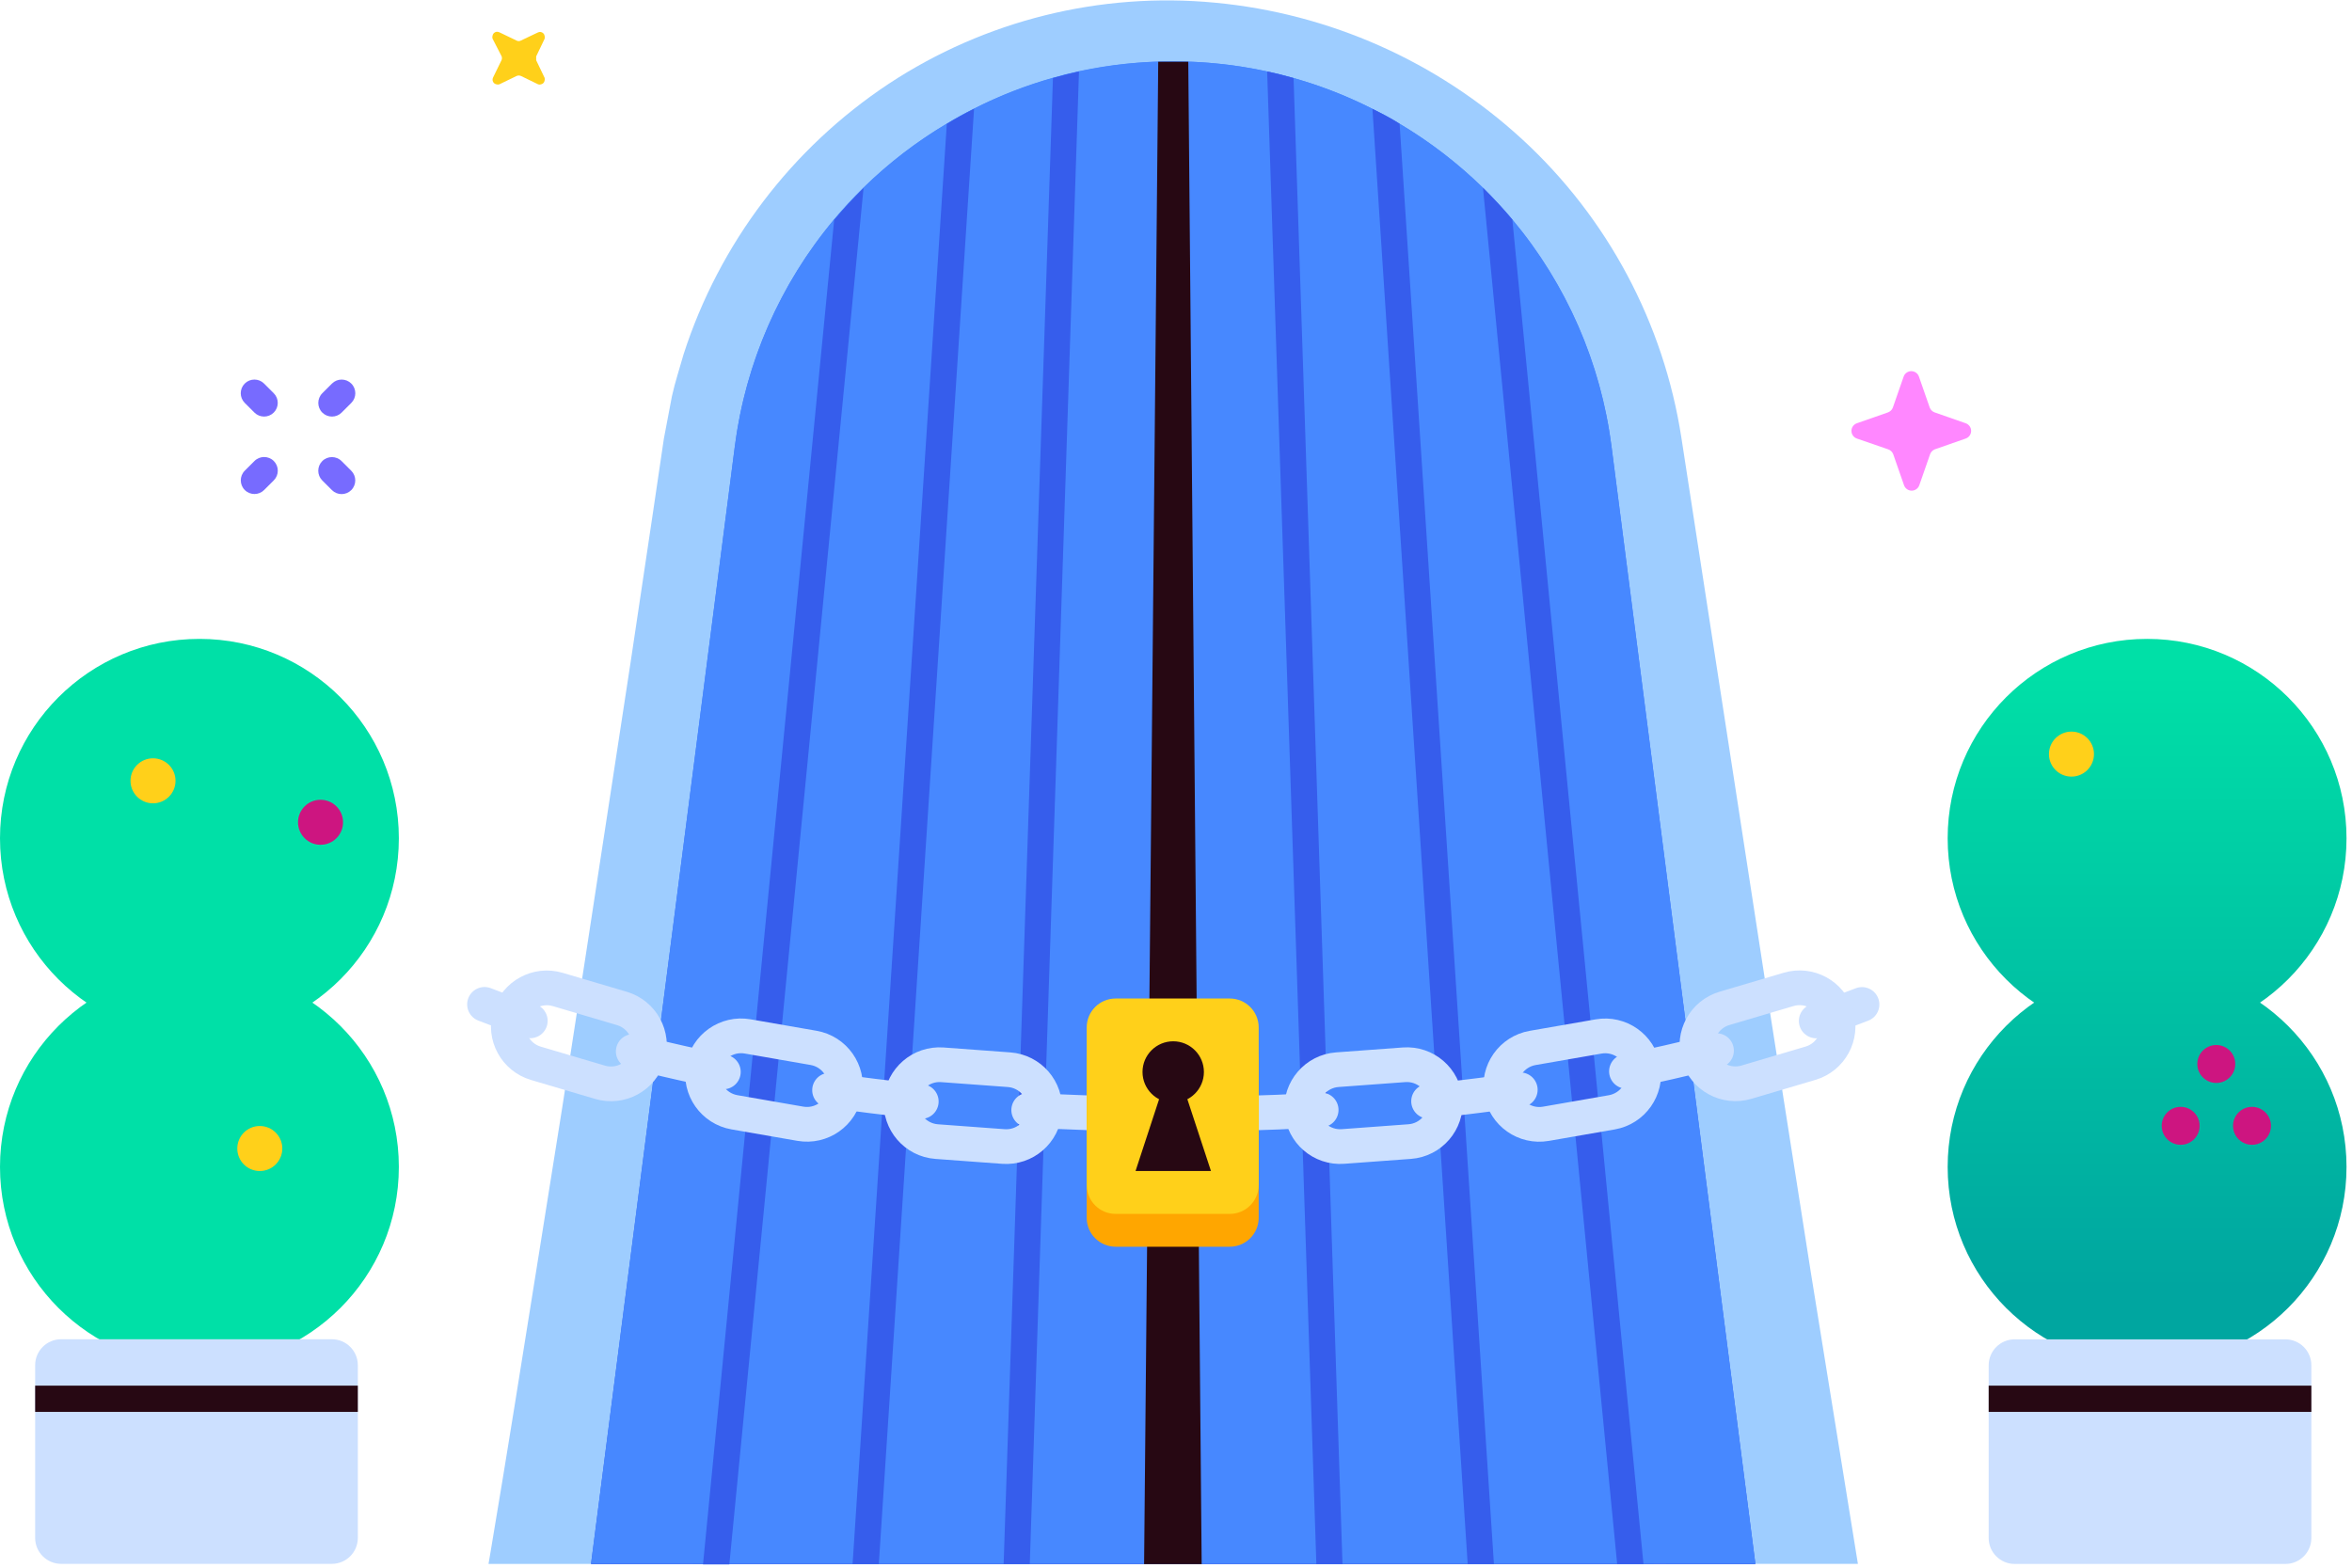 <svg width="252" height="168" viewBox="0 0 252 168" fill="none" xmlns="http://www.w3.org/2000/svg">
<path d="M199.061 167.588L198.841 166.233L194.028 136.424L189.354 106.636L180.155 46.95C178.267 34.639 172.242 23.338 163.074 14.909C153.999 6.578 142.45 1.444 130.186 0.289C117.887 -0.885 105.556 2.177 95.235 8.969C84.827 15.862 77.071 26.089 73.24 37.97C72.822 39.465 72.323 40.96 71.994 42.455L71.127 47.02L69.951 54.992L67.57 70.938L62.716 102.65L60.254 118.595L57.723 134.481C56.029 145.075 54.355 155.669 52.571 166.243L52.341 167.598H72.841L74.277 166.99L74.217 167.598H177.185L177.096 166.691L178.571 167.598L199.061 167.588ZM161.031 156.775H75.233C75.851 150.168 76.509 143.57 77.157 136.973L78.731 120.957L80.386 104.962L83.714 72.971L85.428 57.025L86.316 49.053L86.824 45.694C87.013 44.578 87.362 43.511 87.611 42.405C88.84 38.046 90.801 33.928 93.411 30.227C97.416 24.596 102.8 20.087 109.048 17.133C115.295 14.178 122.196 12.877 129.09 13.354C138.392 14.041 147.134 18.065 153.706 24.686C160.166 31.196 164.216 39.713 165.186 48.833L171.415 108.898L174.405 138.946L176.129 156.775H161.031Z" fill="#9ECDFF"/>
<path d="M188.078 167.618H63.324L78.731 47.837C79.875 38.882 83.562 30.443 89.355 23.52C90.352 22.334 91.408 21.198 92.504 20.111C95.207 17.467 98.218 15.158 101.474 13.235C102.42 12.657 103.397 12.119 104.394 11.62C107.096 10.246 109.926 9.141 112.845 8.322C113.782 8.053 114.718 7.823 115.675 7.614C118.971 6.912 122.332 6.564 125.701 6.578C129.086 6.573 132.461 6.938 135.767 7.664C136.763 7.863 137.66 8.102 138.597 8.361C141.516 9.184 144.346 10.293 147.048 11.67C148.045 12.168 149.041 12.667 149.958 13.265C153.211 15.195 156.222 17.507 158.928 20.151C160.024 21.238 161.08 22.374 162.077 23.56C167.852 30.474 171.525 38.899 172.661 47.837L188.078 167.618Z" fill="url(#paint0_linear)"/>
<path d="M230.045 146.42C241.846 146.42 251.412 136.854 251.412 125.053C251.412 113.253 241.846 103.686 230.045 103.686C218.244 103.686 208.678 113.253 208.678 125.053C208.678 136.854 218.244 146.42 230.045 146.42Z" fill="url(#paint1_linear)"/>
<path d="M230.045 111.201C241.846 111.201 251.412 101.634 251.412 89.833C251.412 78.033 241.846 68.466 230.045 68.466C218.244 68.466 208.678 78.033 208.678 89.833C208.678 101.634 218.244 111.201 230.045 111.201Z" fill="url(#paint2_linear)"/>
<path d="M125.701 6.578C137.205 6.576 148.315 10.763 156.957 18.356C165.599 25.949 171.181 36.429 172.661 47.837L188.078 167.578H63.324L78.731 47.837C80.209 36.426 85.792 25.944 94.436 18.351C103.081 10.757 114.195 6.572 125.701 6.578V6.578Z" fill="url(#paint3_linear)"/>
<path d="M176.089 167.618H173.269L158.888 20.121C159.984 21.208 161.04 22.344 162.037 23.53L176.089 167.618Z" fill="#365DEC"/>
<path d="M160.064 167.618H157.253L147.048 11.67C148.045 12.168 149.041 12.667 149.958 13.265L160.064 167.618Z" fill="#365DEC"/>
<path d="M143.839 167.618H141.039L135.767 7.664C136.763 7.863 137.66 8.102 138.597 8.361L143.839 167.618Z" fill="#365DEC"/>
<path d="M92.524 20.151L78.143 167.648H75.323L89.375 23.56C90.372 22.374 91.428 21.238 92.524 20.151Z" fill="#365DEC"/>
<path d="M104.364 11.66L94.159 167.618H91.348L101.444 13.275C102.391 12.697 103.367 12.159 104.364 11.66Z" fill="#365DEC"/>
<path d="M115.606 7.654L110.334 167.618H107.533L112.815 8.361C113.752 8.092 114.689 7.863 115.606 7.654Z" fill="#365DEC"/>
<path d="M122.582 167.618H128.751L127.315 6.617C126.777 6.617 126.249 6.617 125.701 6.617C125.163 6.617 124.635 6.617 124.096 6.617L122.582 167.618Z" fill="#270813"/>
<path d="M51.913 107.633C53.507 108.251 55.142 108.839 56.816 109.397" stroke="#CCE0FF" stroke-width="3.721" stroke-miterlimit="10" stroke-linecap="round"/>
<path d="M67.849 112.675C104.643 122.123 153.616 121.645 189.105 111.151" stroke="#CCE0FF" stroke-width="3.721" stroke-miterlimit="10" stroke-linecap="round" stroke-dasharray="9.9 11.55"/>
<path d="M194.596 109.407C196.27 108.849 197.905 108.261 199.499 107.643" stroke="#CCE0FF" stroke-width="3.721" stroke-miterlimit="10" stroke-linecap="round"/>
<path d="M131.76 110.523H119.532C117.82 110.523 116.433 111.91 116.433 113.622V130.505C116.433 132.216 117.82 133.604 119.532 133.604H131.76C133.472 133.604 134.86 132.216 134.86 130.505V113.622C134.86 111.91 133.472 110.523 131.76 110.523Z" fill="#FFA600"/>
<path d="M131.76 107.005H119.532C117.82 107.005 116.433 108.392 116.433 110.104V126.987C116.433 128.698 117.82 130.086 119.532 130.086H131.76C133.472 130.086 134.86 128.698 134.86 126.987V110.104C134.86 108.392 133.472 107.005 131.76 107.005Z" fill="#FFD01A"/>
<path d="M125.701 118.167C127.517 118.167 128.99 116.694 128.99 114.878C128.99 113.062 127.517 111.589 125.701 111.589C123.885 111.589 122.412 113.062 122.412 114.878C122.412 116.694 123.885 118.167 125.701 118.167Z" fill="#270813"/>
<path d="M125.701 113.184L121.665 125.492H129.747L125.701 113.184Z" fill="#270813"/>
<path d="M150.432 114.107L143.286 114.633C141.013 114.8 139.307 116.778 139.474 119.05C139.641 121.323 141.619 123.03 143.891 122.862L151.038 122.336C153.31 122.169 155.017 120.191 154.85 117.919C154.682 115.646 152.704 113.939 150.432 114.107Z" stroke="#CCE0FF" stroke-width="3.721" stroke-linecap="round" stroke-linejoin="round"/>
<path d="M171.277 111.072L164.217 112.301C161.972 112.691 160.469 114.828 160.86 117.073C161.25 119.318 163.387 120.821 165.632 120.43L172.691 119.202C174.936 118.811 176.44 116.675 176.049 114.43C175.658 112.185 173.522 110.682 171.277 111.072Z" stroke="#CCE0FF" stroke-width="3.721" stroke-linecap="round" stroke-linejoin="round"/>
<path d="M191.641 106.027L184.77 108.06C182.585 108.706 181.337 111.001 181.984 113.186C182.63 115.371 184.925 116.619 187.111 115.972L193.982 113.94C196.167 113.293 197.414 110.998 196.768 108.813C196.121 106.628 193.826 105.38 191.641 106.027Z" stroke="#CCE0FF" stroke-width="3.721" stroke-linecap="round" stroke-linejoin="round"/>
<path d="M100.363 122.339L107.509 122.865C109.782 123.032 111.759 121.326 111.927 119.053C112.094 116.781 110.387 114.803 108.115 114.635L100.969 114.109C98.696 113.942 96.718 115.649 96.551 117.921C96.384 120.194 98.09 122.172 100.363 122.339Z" stroke="#CCE0FF" stroke-width="3.721" stroke-linecap="round" stroke-linejoin="round"/>
<path d="M78.693 119.197L85.753 120.425C87.998 120.816 90.134 119.313 90.525 117.068C90.915 114.823 89.412 112.686 87.167 112.295L80.108 111.067C77.863 110.677 75.726 112.18 75.335 114.425C74.945 116.67 76.448 118.806 78.693 119.197Z" stroke="#CCE0FF" stroke-width="3.721" stroke-linecap="round" stroke-linejoin="round"/>
<path d="M57.418 113.949L64.289 115.981C66.474 116.628 68.769 115.381 69.416 113.195C70.062 111.01 68.815 108.715 66.63 108.069L59.759 106.036C57.574 105.389 55.278 106.637 54.632 108.822C53.986 111.007 55.233 113.302 57.418 113.949Z" stroke="#CCE0FF" stroke-width="3.721" stroke-linecap="round" stroke-linejoin="round"/>
<path d="M244.864 143.53H215.853C214.318 143.53 213.073 144.775 213.073 146.311V164.818C213.073 166.353 214.318 167.598 215.853 167.598H244.864C246.4 167.598 247.645 166.353 247.645 164.818V146.311C247.645 144.775 246.4 143.53 244.864 143.53Z" fill="#CCE0FF"/>
<path d="M213.073 149.898H247.645" stroke="#270813" stroke-width="2.812" stroke-miterlimit="10"/>
<path d="M21.367 146.42C33.168 146.42 42.734 136.854 42.734 125.053C42.734 113.253 33.168 103.686 21.367 103.686C9.566 103.686 0 113.253 0 125.053C0 136.854 9.566 146.42 21.367 146.42Z" fill="url(#paint4_linear)"/>
<path d="M21.367 111.201C33.168 111.201 42.734 101.634 42.734 89.833C42.734 78.033 33.168 68.466 21.367 68.466C9.566 68.466 0 78.033 0 89.833C0 101.634 9.566 111.201 21.367 111.201Z" fill="url(#paint5_linear)"/>
<path d="M6.548 167.588H35.559C37.094 167.588 38.339 166.343 38.339 164.808V146.301C38.339 144.765 37.094 143.52 35.559 143.52H6.548C5.012 143.52 3.767 144.765 3.767 146.301V164.808C3.767 166.343 5.012 167.588 6.548 167.588Z" fill="#CCE0FF"/>
<path d="M38.339 149.898H3.767" stroke="#270813" stroke-width="2.812" stroke-miterlimit="10"/>
<path d="M207.293 48.156L210.601 47C210.774 46.942 210.923 46.831 211.03 46.684C211.136 46.536 211.193 46.359 211.193 46.177C211.193 45.996 211.136 45.818 211.03 45.671C210.923 45.523 210.774 45.413 210.601 45.355L207.293 44.199C207.17 44.156 207.058 44.086 206.965 43.995C206.871 43.904 206.8 43.793 206.754 43.671L205.598 40.352C205.538 40.183 205.428 40.037 205.281 39.934C205.135 39.83 204.96 39.775 204.781 39.775C204.602 39.775 204.427 39.83 204.281 39.934C204.134 40.037 204.024 40.183 203.964 40.352L202.808 43.671C202.762 43.793 202.691 43.904 202.598 43.995C202.505 44.086 202.393 44.156 202.27 44.199L198.961 45.355C198.789 45.413 198.639 45.523 198.532 45.671C198.426 45.818 198.369 45.996 198.369 46.177C198.369 46.359 198.426 46.536 198.532 46.684C198.639 46.831 198.789 46.942 198.961 47L202.31 48.156C202.433 48.199 202.545 48.268 202.638 48.36C202.731 48.451 202.802 48.562 202.848 48.684L204.004 52.002C204.064 52.171 204.174 52.318 204.321 52.421C204.467 52.524 204.642 52.58 204.821 52.58C205 52.58 205.175 52.524 205.321 52.421C205.468 52.318 205.578 52.171 205.638 52.002L206.794 48.684C206.835 48.566 206.901 48.457 206.987 48.366C207.073 48.275 207.177 48.203 207.293 48.156V48.156Z" fill="#FF87FF"/>
<path d="M221.943 83.226C223.275 83.226 224.354 82.146 224.354 80.814C224.354 79.482 223.275 78.402 221.943 78.402C220.611 78.402 219.531 79.482 219.531 80.814C219.531 82.146 220.611 83.226 221.943 83.226Z" fill="#FFD01A"/>
<path d="M27.835 125.492C29.167 125.492 30.247 124.412 30.247 123.08C30.247 121.748 29.167 120.668 27.835 120.668C26.503 120.668 25.423 121.748 25.423 123.08C25.423 124.412 26.503 125.492 27.835 125.492Z" fill="#FFD01A"/>
<path d="M16.394 86.086C17.726 86.086 18.806 85.006 18.806 83.674C18.806 82.342 17.726 81.263 16.394 81.263C15.062 81.263 13.982 82.342 13.982 83.674C13.982 85.006 15.062 86.086 16.394 86.086Z" fill="#FFD01A"/>
<path d="M34.343 90.531C35.675 90.531 36.755 89.451 36.755 88.119C36.755 86.787 35.675 85.707 34.343 85.707C33.011 85.707 31.931 86.787 31.931 88.119C31.931 89.451 33.011 90.531 34.343 90.531Z" fill="#CD1580"/>
<path d="M233.643 122.681C234.766 122.681 235.676 121.771 235.676 120.648C235.676 119.525 234.766 118.615 233.643 118.615C232.52 118.615 231.61 119.525 231.61 120.648C231.61 121.771 232.52 122.681 233.643 122.681Z" fill="#CD1580"/>
<path d="M241.286 122.681C242.409 122.681 243.32 121.771 243.32 120.648C243.32 119.525 242.409 118.615 241.286 118.615C240.164 118.615 239.253 119.525 239.253 120.648C239.253 121.771 240.164 122.681 241.286 122.681Z" fill="#CD1580"/>
<path d="M237.46 116.054C238.582 116.054 239.493 115.144 239.493 114.021C239.493 112.898 238.582 111.988 237.46 111.988C236.337 111.988 235.427 112.898 235.427 114.021C235.427 115.144 236.337 116.054 237.46 116.054Z" fill="#CD1580"/>
<path d="M53.736 6.448L52.82 8.322C52.776 8.417 52.762 8.523 52.78 8.626C52.798 8.729 52.846 8.825 52.919 8.9C52.994 8.971 53.087 9.019 53.188 9.039C53.289 9.069 53.397 9.069 53.497 9.039L55.351 8.142C55.423 8.11 55.501 8.093 55.58 8.092C55.662 8.095 55.743 8.111 55.819 8.142L57.663 9.039C57.76 9.074 57.866 9.074 57.962 9.039C58.06 9.019 58.151 8.971 58.221 8.9C58.293 8.827 58.339 8.732 58.351 8.631C58.381 8.537 58.381 8.436 58.351 8.342L57.454 6.468C57.44 6.395 57.44 6.321 57.454 6.249C57.439 6.176 57.439 6.102 57.454 6.029L58.351 4.156C58.385 4.056 58.385 3.947 58.351 3.847C58.338 3.741 58.288 3.642 58.211 3.568C58.134 3.494 58.037 3.446 57.932 3.428C57.83 3.415 57.726 3.432 57.633 3.478L55.809 4.345C55.74 4.385 55.661 4.405 55.58 4.405C55.497 4.406 55.414 4.386 55.341 4.345L53.497 3.458C53.401 3.413 53.294 3.396 53.188 3.408C53.084 3.428 52.987 3.476 52.909 3.548C52.84 3.627 52.792 3.724 52.77 3.827C52.741 3.928 52.741 4.035 52.77 4.136L53.717 5.98C53.756 6.042 53.777 6.115 53.776 6.189C53.789 6.277 53.775 6.368 53.736 6.448V6.448Z" fill="#FFD01A"/>
<path d="M28.295 41.104C27.723 40.532 26.795 40.532 26.223 41.104C25.651 41.676 25.651 42.604 26.223 43.176L27.259 44.212C27.831 44.784 28.759 44.784 29.331 44.212C29.903 43.64 29.903 42.712 29.331 42.14L28.295 41.104Z" fill="#776BFF"/>
<path d="M36.6 49.413C36.028 48.841 35.1 48.841 34.528 49.413C33.956 49.985 33.956 50.913 34.528 51.485L35.564 52.521C36.136 53.093 37.064 53.093 37.636 52.521C38.208 51.948 38.208 51.021 37.636 50.449L36.6 49.413Z" fill="#776BFF"/>
<path d="M37.64 43.177C38.212 42.605 38.212 41.678 37.64 41.105C37.068 40.533 36.141 40.533 35.569 41.105L34.532 42.141C33.96 42.714 33.96 43.641 34.532 44.213C35.105 44.785 36.032 44.785 36.604 44.213L37.64 43.177Z" fill="#776BFF"/>
<path d="M29.335 51.476C29.907 50.904 29.907 49.976 29.335 49.404C28.763 48.832 27.835 48.832 27.263 49.404L26.227 50.44C25.655 51.012 25.655 51.94 26.227 52.512C26.8 53.084 27.727 53.084 28.299 52.512L29.335 51.476Z" fill="#776BFF"/>
<defs>
<linearGradient id="paint0_linear" x1="125.701" y1="14.53" x2="125.701" y2="167.847" gradientUnits="userSpaceOnUse">
<stop stop-color="#4788FF"/>
<stop offset="1" stop-color="#365DEC"/>
</linearGradient>
<linearGradient id="paint1_linear" x1="230.045" y1="71.227" x2="230.045" y2="137.999" gradientUnits="userSpaceOnUse">
<stop stop-color="#00E0A7"/>
<stop offset="1" stop-color="#00A6A0"/>
</linearGradient>
<linearGradient id="paint2_linear" x1="230.045" y1="71.227" x2="230.045" y2="137.999" gradientUnits="userSpaceOnUse">
<stop stop-color="#00E0A7"/>
<stop offset="1" stop-color="#00A6A0"/>
</linearGradient>
<linearGradient id="paint3_linear" x1="15798.6" y1="2353.97" x2="15798.6" y2="27122.3" gradientUnits="userSpaceOnUse">
<stop stop-color="#4788FF"/>
<stop offset="1" stop-color="#365DEC"/>
</linearGradient>
<linearGradient id="paint4_linear" x1="26492.6" y1="3157.9" x2="26492.6" y2="6021.08" gradientUnits="userSpaceOnUse">
<stop stop-color="#00E0A7"/>
<stop offset="1" stop-color="#00A6A0"/>
</linearGradient>
<linearGradient id="paint5_linear" x1="26492.6" y1="3122.68" x2="26492.6" y2="5985.87" gradientUnits="userSpaceOnUse">
<stop stop-color="#00E0A7"/>
<stop offset="1" stop-color="#00A6A0"/>
</linearGradient>
</defs>
</svg>
